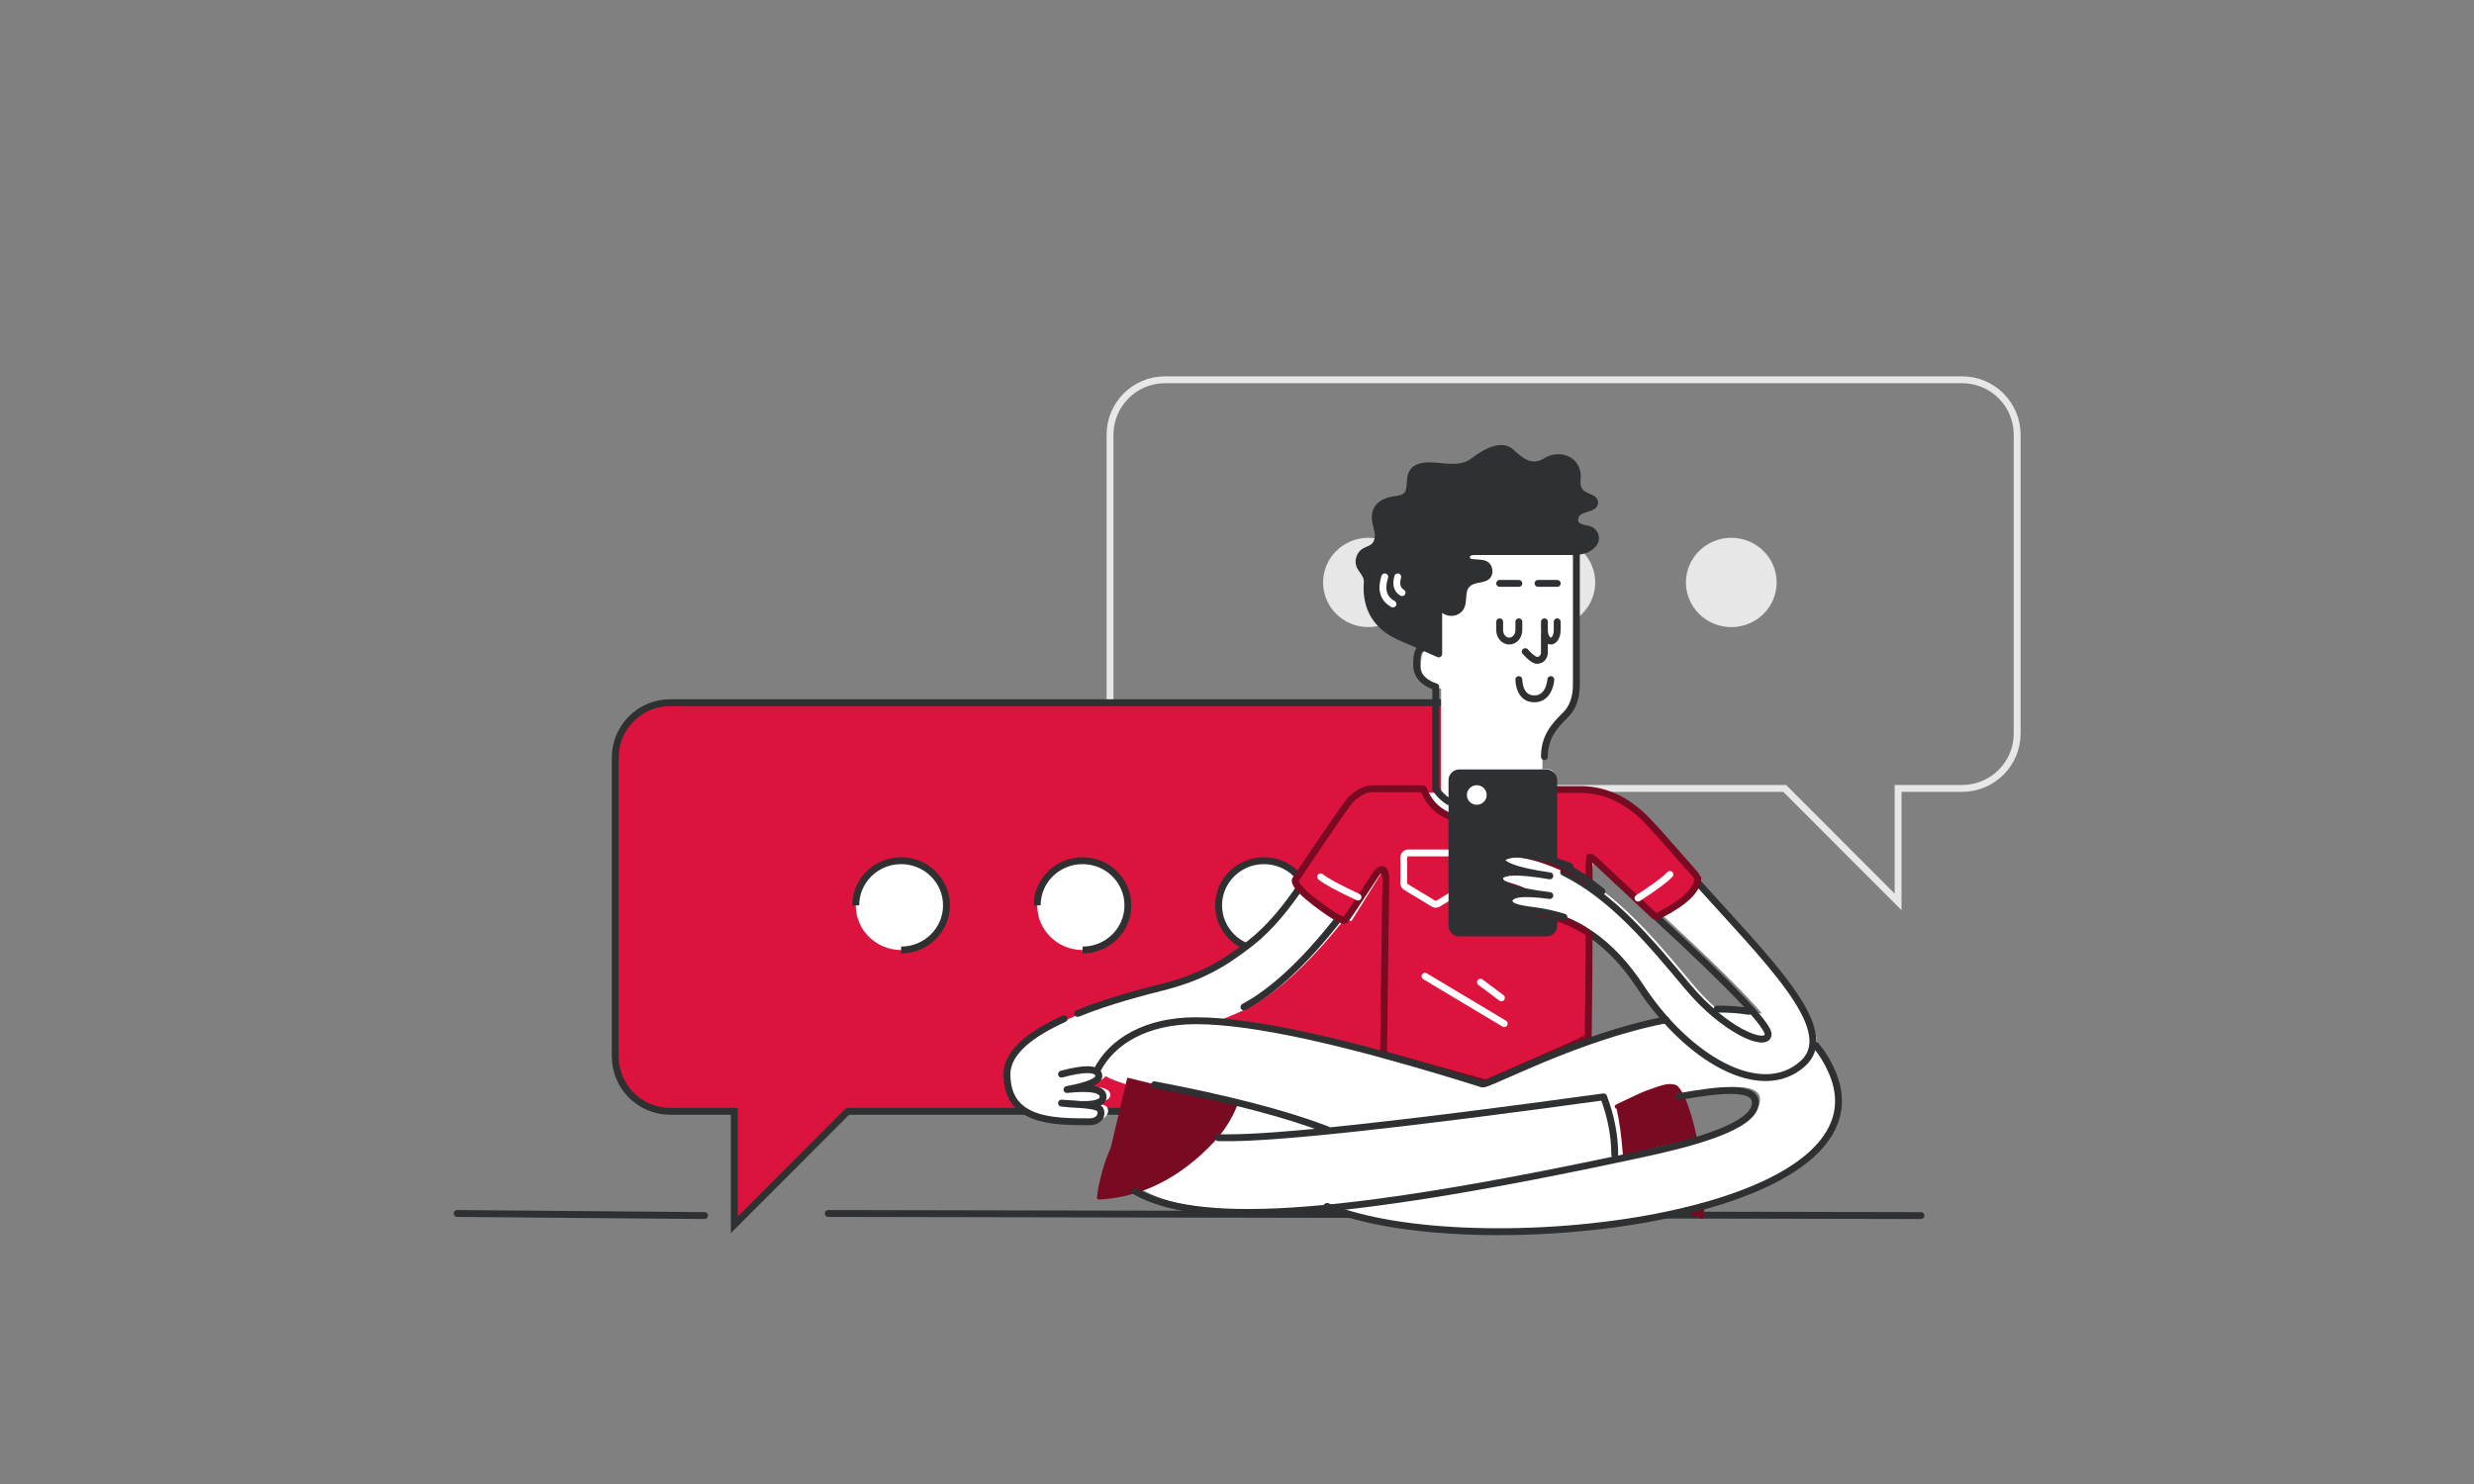 <?xml version="1.0" encoding="UTF-8"?>
<svg width="360px" height="216px" viewBox="0 0 360 216" version="1.1" xmlns="http://www.w3.org/2000/svg" xmlns:xlink="http://www.w3.org/1999/xlink">
    <rect x="0" y="0" width="360" height="216" fill="#808080" stroke="none"/>
    <title>AF6A6D87-FAD3-4D76-99A3-8E91237E955F</title>
    <g id="Micro-illustrations" stroke="none" stroke-width="1" fill="none" fill-rule="evenodd">
        <g id="Group-2" transform="translate(67, 55)">
            <g id="Baseline" transform="translate(0, 121.099)" stroke="#2E3031" stroke-linecap="round" stroke-linejoin="round">
                <line x1="53.524" y1="0.526" x2="212.524" y2="0.829" id="Border"></line>
                <line x1="-0.476" y1="0.526" x2="35.524" y2="0.829" id="Border"></line>
            </g>
            <g id="Speech-bubble-" transform="translate(160.121, 37.979) scale(-1, 1) translate(-160.121, -37.979) translate(94.069, 0)">
                <path d="M123.648,0.277 C128.066,0.277 131.648,3.859 131.648,8.277 L131.648,51.755 C131.648,56.173 128.066,59.755 123.648,59.755 L33.473,59.755 L16.973,76.277 L16.973,59.755 L7.648,59.755 C3.229,59.755 -0.352,56.173 -0.352,51.755 L-0.352,8.277 C-0.352,3.859 3.229,0.277 7.648,0.277 L123.648,0.277 Z" id="Combined-Shape" stroke="#E7E7E7"></path>
                <g id="Group" transform="translate(34.648, 23.277)" fill="#E7E7E7">
                    <ellipse id="Oval" cx="6.6" cy="6.5" rx="6.6" ry="6.5"></ellipse>
                    <ellipse id="Oval-Copy" cx="33" cy="6.5" rx="6.6" ry="6.5"></ellipse>
                    <ellipse id="Oval-Copy-2" cx="59.4" cy="6.5" rx="6.6" ry="6.5"></ellipse>
                </g>
            </g>
            <g id="Speech-bubble" transform="translate(22.879, 47.318)">
                <path d="M123.645,-0.041 C128.063,-0.041 131.645,3.541 131.645,7.959 L131.645,51.437 C131.645,55.856 128.063,59.437 123.645,59.437 L33.47,59.437 L16.97,75.959 L16.97,59.437 L7.645,59.437 C3.226,59.437 -0.355,55.856 -0.355,51.437 L-0.355,7.959 C-0.355,3.541 3.226,-0.041 7.645,-0.041 L123.645,-0.041 Z" id="Combined-Shape" stroke="#2E3031" fill="#DC143D"></path>
                <g id="Group" transform="translate(34.645, 22.959)" fill="#FFFFFF">
                    <ellipse id="Oval" cx="6.6" cy="6.5" rx="6.6" ry="6.5"></ellipse>
                    <ellipse id="Oval-Copy" cx="33" cy="6.5" rx="6.6" ry="6.5"></ellipse>
                    <ellipse id="Oval-Copy-2" cx="59.4" cy="6.5" rx="6.6" ry="6.5"></ellipse>
                </g>
                <g id="Group-Copy" transform="translate(34.645, 22.959)" stroke="#2E3031">
                    <path d="M6.6,13 C10.245,13 13.2,10.09 13.2,6.5 C13.2,2.91 10.245,0 6.6,0 C2.955,0 0,2.91 0,6.5" id="Oval"></path>
                    <path d="M33,13 C36.645,13 39.6,10.09 39.6,6.5 C39.6,2.91 36.645,0 33,0 C29.355,0 26.4,2.91 26.4,6.5" id="Oval-Copy"></path>
                    <ellipse id="Oval-Copy-2" cx="59.4" cy="6.5" rx="6.6" ry="6.5"></ellipse>
                </g>
            </g>
            <g id="Zen-guy" transform="translate(79.393, 10.831)">
                <g id="guy" transform="translate(1.131, -0.554)">
                    <path d="M72.619,0.566 L72.942,0.868 L73.151,1.054 L73.368,1.239 L73.595,1.421 L73.822,1.588 C74.824,2.298 76.048,2.746 77.408,1.95 L77.543,1.867 C79.534,0.588 82.302,1.604 82.101,4.307 L82.088,4.448 C81.929,5.886 82.589,6.44 83.272,6.784 L83.458,6.873 L83.905,7.07 L84.066,7.147 C84.376,7.302 84.595,7.477 84.595,7.781 C84.595,8.154 84.301,8.343 83.901,8.493 L83.693,8.565 L83.169,8.73 C82.546,8.935 81.923,9.214 81.778,9.932 C81.594,10.846 82.13,11.217 82.713,11.404 L82.898,11.457 L83.082,11.501 L83.645,11.612 L83.763,11.643 C84.623,11.906 85.098,12.963 84.373,13.798 C83.759,14.505 82.907,14.766 81.849,14.829 L81.964,14.893 L81.964,34.008 C81.964,35.911 81.383,37.381 80.222,38.418 L79.934,38.677 L79.455,39.124 L79.147,39.428 C77.887,40.708 76.922,42.168 76.922,44.379 L76.922,46.577 L76.916,46.583 L76.759,46.676 L77.657,46.676 C78.301,46.676 78.829,47.179 78.875,47.817 L78.879,47.909 L78.879,50.002 L78.967,50.035 L83.355,50.035 C87.197,50.035 90.591,51.974 92.63,54.936 L101.757,65.198 L101.83,65.292 L105.716,69.566 L106.594,70.541 L107.454,71.502 L108.293,72.451 L109.109,73.387 L109.638,74.003 L110.154,74.612 L110.658,75.215 L111.147,75.811 L111.621,76.4 L112.079,76.982 L112.521,77.556 C114.57,80.253 116.038,82.694 116.549,84.788 L116.569,84.849 C116.828,85.676 116.893,86.273 116.747,86.538 L116.742,86.546 C116.731,86.788 116.702,87.023 116.655,87.252 L116.721,87.23 C117.631,88.3 118.417,89.556 119.058,91.022 C127.782,110.991 73.668,118.062 49.889,111.774 L49.765,111.803 L47.214,111.017 L45.401,110.45 L44.373,110.541 L43.367,110.624 L42.383,110.698 L41.42,110.764 L40.479,110.821 L39.107,110.89 L38.218,110.926 L37.349,110.953 L36.5,110.973 L35.671,110.984 L34.862,110.986 L34.072,110.981 C33.812,110.978 33.555,110.974 33.301,110.968 L32.548,110.947 C32.3,110.939 32.056,110.929 31.814,110.918 L31.098,110.882 C30.863,110.868 30.63,110.853 30.4,110.837 L29.72,110.785 L28.893,110.71 L28.094,110.623 C27.989,110.61 27.885,110.598 27.781,110.585 L27.168,110.503 L26.572,110.414 L25.991,110.318 L25.426,110.215 L24.877,110.104 L24.608,110.047 L24.081,109.926 C23.735,109.843 23.398,109.756 23.071,109.664 L22.588,109.523 C22.27,109.426 21.962,109.326 21.662,109.221 L21.22,109.06 L20.79,108.892 C20.367,108.722 19.963,108.542 19.577,108.353 L19.198,108.16 C19.011,108.063 18.828,107.963 18.65,107.86 C18.614,107.84 18.567,107.805 18.511,107.756 C16.889,108.281 15.231,108.619 13.536,108.77 C14.212,103.483 16.574,98.466 20.622,93.721 L19.891,93.539 L19.194,93.36 L18.531,93.183 L17.901,93.01 L17.306,92.839 L16.744,92.671 L16.216,92.507 L15.488,92.265 L15.045,92.107 C14.902,92.055 14.766,92.003 14.635,91.952 L14.259,91.8 C13.901,91.65 13.592,91.504 13.335,91.362 C13.086,91.82 12.217,92.24 10.729,92.623 L10.288,92.731 L9.812,92.838 L9.561,92.89 L9.035,92.994 C8.945,93.011 8.853,93.028 8.759,93.045 L9.02,93.019 L9.521,92.974 L9.996,92.94 C10.073,92.936 10.149,92.931 10.223,92.928 L10.659,92.91 C12.909,92.845 14.035,93.238 14.035,94.09 C14.035,94.84 13.03,95.212 11.021,95.206 L10.877,95.205 L11.225,95.241 L11.64,95.29 L11.831,95.315 L12.343,95.393 L12.631,95.449 C12.943,95.514 13.168,95.584 13.308,95.659 L13.357,95.687 C14.041,96.128 13.822,97.585 12.19,97.673 L12.033,97.677 L11.663,97.677 C10.979,97.676 10.275,97.673 9.567,97.653 L9.18,97.64 L8.592,97.613 L8.189,97.589 L7.587,97.541 L7.189,97.501 L6.795,97.454 L6.404,97.399 C6.34,97.389 6.275,97.379 6.211,97.369 L5.828,97.301 L5.639,97.264 L5.265,97.182 C2.3,96.489 0,94.826 0,90.831 C0,88.352 2.172,86.23 5.199,84.465 L5.671,84.196 C5.751,84.152 5.831,84.108 5.912,84.064 L6.441,83.784 C6.619,83.692 6.799,83.6 6.982,83.51 L7.534,83.243 C7.72,83.155 7.907,83.069 8.096,82.983 L8.667,82.729 L8.955,82.604 L9.536,82.36 L10.122,82.123 L10.712,81.892 L11.304,81.667 L11.897,81.449 L12.491,81.237 L13.083,81.033 L13.965,80.737 L14.547,80.549 L15.408,80.278 L15.973,80.106 L16.801,79.859 L17.865,79.554 L18.626,79.342 L20.035,78.962 L21.964,78.46 C27.369,77.057 30.629,75.208 34.643,72.049 C35.923,71.042 37.103,69.887 38.202,68.644 L38.668,68.107 C39.282,67.384 39.871,66.635 40.437,65.872 L40.96,65.153 L41.471,64.428 L41.672,64.136 L42.069,63.552 L42.458,62.967 L42.84,62.382 L43.215,61.798 L43.583,61.216 L43.946,60.638 L46.01,57.296 L46.5,56.512 L46.823,56.005 L47.301,55.27 L47.616,54.798 L47.928,54.342 L48.238,53.904 L48.568,53.456 C50.046,51.487 51.468,50.192 52.986,50.108 L53.144,50.104 L59.119,50.104 L59.121,50.112 L62.178,50.104 L62.178,34.988 L62.02,34.941 L61.888,34.896 L61.725,34.835 L61.634,34.798 L61.434,34.711 C60.562,34.311 59.235,33.431 59.235,31.782 C59.235,29.783 59.624,29.391 60.095,29.251 L60.061,29.246 C59.29,28.491 58.365,27.88 57.287,27.415 L57.014,27.302 C53.228,25.788 51.635,22.97 51.903,19.325 C51.949,18.696 51.713,18.243 51.439,17.834 L51.109,17.355 C50.82,16.919 50.604,16.471 50.791,15.833 C51.003,15.108 51.417,14.861 51.863,14.665 L52.201,14.52 C52.54,14.372 52.874,14.191 53.132,13.798 C53.626,13.045 53.523,12.276 53.345,11.52 L53.161,10.769 L53.118,10.57 L53.092,10.426 L53.068,10.233 L53.053,10.03 L53.051,9.861 C53.066,8.863 53.592,7.656 55.97,7.339 L56.146,7.317 C57.54,7.163 57.898,6.498 58.019,5.709 L58.044,5.51 L58.071,5.203 L58.094,4.843 C58.146,4.042 58.243,3.251 59.106,2.82 C59.816,2.465 60.694,2.459 61.64,2.53 L62.118,2.57 L62.85,2.639 L63.254,2.672 C64.603,2.77 65.974,2.732 67.113,1.867 C69.549,0.017 71.459,-0.54 72.619,0.566 Z M99.1,100.261 L99.166,100.585 L99.942,100.354 L100.455,100.195 L100.962,100.032 L101.464,99.865 L101.958,99.694 L102.444,99.519 C102.524,99.49 102.603,99.46 102.683,99.43 L103.153,99.249 L103.612,99.064 L104.059,98.875 C104.205,98.811 104.349,98.747 104.491,98.682 L104.909,98.484 C107.093,97.421 108.587,96.183 108.587,94.765 C108.587,93.439 107.204,92.942 104.961,92.943 L104.569,92.948 L104.159,92.962 L103.735,92.986 L103.295,93.018 L102.841,93.058 L102.372,93.106 L101.891,93.162 L101.396,93.225 L100.632,93.332 L99.843,93.453 L99.03,93.587 L98.195,93.733 L97.053,93.943 L99.1,100.261 Z M53.684,61.221 L53.66,61.243 L53.321,62.052 L49.117,68.808 L48.644,68.635 L48.464,68.572 L48.266,68.51 L48.181,68.489 C48.147,68.483 48.128,68.483 48.124,68.489 C47.305,69.523 46.495,70.503 45.696,71.428 L45.012,72.209 C41.154,76.556 37.518,79.628 34.107,81.426 L33.848,81.559 L33.386,81.781 L32.837,82.032 L32.2,82.31 L31.475,82.617 L30.372,83.07 C30.628,83.092 30.887,83.115 31.15,83.14 L31.951,83.223 C32.898,83.327 33.891,83.456 34.931,83.612 L35.834,83.751 L36.759,83.903 L37.947,84.11 L39.171,84.337 L40.176,84.533 L41.726,84.85 L42.787,85.078 L43.872,85.317 L44.978,85.57 L46.108,85.835 L47.26,86.112 L47.845,86.256 L49.031,86.552 L50.24,86.861 L51.472,87.183 L52.726,87.517 L54.003,87.864 L55.303,88.223 L55.303,62.059 L55.307,61.939 L54.469,61.316 L53.684,61.221 Z M83.941,70.372 L83.941,85.85 C87.17,84.719 90.657,83.67 94.156,82.943 L95.069,82.761 L94.873,82.533 L94.416,81.985 C94.189,81.708 93.965,81.426 93.744,81.141 L93.305,80.563 L93.088,80.271 L92.661,79.677 C92.45,79.378 92.242,79.075 92.037,78.768 L91.834,78.46 C89.515,74.914 86.884,72.218 83.941,70.372 Z M84.373,59.589 L83.928,63.125 C84.756,63.677 85.562,64.268 86.349,64.892 L86.937,65.367 L87.437,65.786 L87.821,66.113 L88.193,66.44 L88.756,66.947 L89.277,67.429 L89.985,68.106 L90.598,68.71 L91.141,69.259 L91.561,69.693 L92.042,70.198 L92.66,70.86 L93.125,71.368 L93.685,71.989 L93.893,72.222 C94.683,73.11 95.46,74.011 96.227,74.917 L97.244,76.123 L98.797,77.98 L99.189,78.441 C99.32,78.592 99.451,78.742 99.583,78.888 L99.979,79.322 L100.377,79.742 C100.509,79.88 100.642,80.016 100.775,80.149 L101.173,80.541 C101.438,80.798 101.703,81.046 101.967,81.285 L102.362,81.635 L102.71,81.933 L102.738,81.934 C103.971,81.923 105.142,81.923 106.33,82.014 L106.926,82.067 L108.447,82.213 L108.868,82.252 L108.615,81.954 L108.462,81.778 L108.039,81.298 L107.661,80.879 L107.176,80.355 L106.712,79.859 L106.489,79.625 L106.028,79.144 L105.478,78.577 L104.904,77.994 L104.411,77.498 L104.03,77.117 L103.544,76.635 L102.611,75.717 L101.491,74.629 L100.209,73.398 L98.787,72.049 L97.256,70.608 L95.796,69.246 L94.457,68.006 L93.043,67.312 L90.218,64.703 L90.446,64.657 L89.929,64.2 L89.225,63.562 L88.804,63.168 L88.333,62.712 L87.688,62.064 L87.308,61.695 L87.025,61.428 L86.726,61.154 L86.416,60.879 L86.139,60.643 C86.046,60.565 85.954,60.49 85.862,60.417 L85.591,60.209 C85.1,59.844 84.656,59.589 84.373,59.589 Z" id="Fill" fill="#FFFFFF"></path>
                    <path d="M57.399,27.96 C57.143,27.832 56.877,27.714 56.602,27.604 C52.769,26.073 51.158,23.224 51.429,19.539 C51.546,17.948 49.874,17.474 50.303,16.008 C50.733,14.542 51.977,15.01 52.673,13.951 C53.368,12.891 52.895,11.802 52.673,10.757 C52.45,9.712 52.45,7.76 55.723,7.398 C58.997,7.036 56.622,3.898 58.719,2.851 C60.816,1.805 64.357,3.758 66.823,1.888 C69.288,0.017 71.221,-0.546 72.395,0.572 C73.57,1.69 75.328,3.203 77.378,1.888 C79.429,0.572 82.292,1.657 81.979,4.498 C81.665,7.338 84.516,6.767 84.516,7.867 C84.516,8.967 81.979,8.486 81.665,10.042 C81.351,11.598 83.104,11.598 83.674,11.772 C84.545,12.037 85.025,13.106 84.291,13.951 C83.557,14.796 82.486,15.01 81.13,15.01 C79.774,15.01 67.785,15.01 67.102,15.01 C66.418,15.01 65.761,15.176 65.89,16.008 C66.019,16.841 67.499,16.535 68.383,16.776 C69.267,17.017 69.443,18.369 68.627,18.769 C67.81,19.17 66.621,18.916 65.797,19.957 C64.972,20.998 65.719,22.756 64.65,23.547 C63.58,24.338 62.163,23.54 61.828,22.593 C61.828,25.841 61.828,28.277 61.828,29.902" id="Fill" fill="#2E3031"></path>
                    <path d="M100.135,109.837 C100.301,109.832 100.44,109.968 100.444,110.14 C100.458,110.694 100.465,111.254 100.465,111.82 C100.465,112.04 100.248,112.191 100.049,112.108 L99.615,111.924 L99.215,111.749 L98.848,111.582 L98.437,111.385 L98.079,111.202 C97.945,111.131 97.825,111.063 97.717,110.999 C97.573,110.913 97.523,110.722 97.607,110.573 C97.691,110.425 97.876,110.374 98.02,110.46 L98.241,110.587 L98.382,110.661 L99.842,110.241 L99.84,110.156 C99.836,109.984 99.968,109.841 100.135,109.837 Z M95.506,92.508 L95.703,92.519 L95.873,92.538 C96.003,92.554 96.133,92.579 96.265,92.613 C96.522,92.68 96.814,92.985 97.121,93.485 L97.244,93.696 L97.368,93.927 L97.494,94.177 L97.62,94.447 L97.683,94.588 L97.81,94.885 L97.873,95.04 L97.999,95.363 L98.157,95.789 L98.312,96.241 L98.436,96.618 L98.618,97.212 L98.736,97.625 L98.853,98.05 L98.967,98.488 L99.023,98.711 L99.133,99.166 L99.186,99.397 L99.291,99.867 L99.392,100.348 C99.426,100.516 99.321,100.681 99.158,100.716 C98.999,100.751 98.844,100.65 98.803,100.49 L88.636,102.92 C88.433,100.163 88.125,97.888 87.711,96.096 C87.61,96.086 87.515,96.021 87.469,95.918 C87.4,95.762 87.466,95.577 87.618,95.505 L89.787,94.469 L90.572,94.102 L90.917,93.944 L91.231,93.804 L91.645,93.625 L91.883,93.528 L92.138,93.43 L93.1,93.092 L93.69,92.892 L93.945,92.81 L94.283,92.708 L94.483,92.653 L94.666,92.608 L94.834,92.571 L94.989,92.544 L95.135,92.524 L95.273,92.513 L95.341,92.509 L95.506,92.508 Z" id="Fill" fill="#780A21"></path>
                    <path d="M16.511,91.574 L20.327,92.517 C20.403,92.508 20.482,92.525 20.548,92.571 L31.927,95.386 L31.945,95.343 L31.945,95.343 C32.011,95.179 32.197,95.1 32.36,95.167 C32.523,95.233 32.601,95.42 32.535,95.584 C31.71,97.622 30.572,99.413 29.122,100.952 C24.203,106.176 18.635,108.972 12.43,109.327 C12.231,109.339 12.07,109.166 12.096,108.967 C12.414,106.481 13.093,104.055 14.133,101.687 L16.511,91.574 Z" id="Fill" fill="#780A21"></path>
                    <path d="M77.209,30.836 L77.209,28.202 C77.209,27.592 76.734,27.098 76.149,27.098 C75.759,27.098 75.182,27.52 74.419,28.362" id="Border" stroke="#2E3031" stroke-linecap="round" stroke-linejoin="round" transform="translate(75.814, 28.967) scale(-1, 1) rotate(-180) translate(-75.814, -28.967) "></path>
                    <path d="M73.488,28.033 L73.488,26.824 C73.488,25.944 72.863,25.23 72.093,25.23 C71.323,25.23 70.698,25.944 70.698,26.824 L70.698,28.033" id="Border" stroke="#2E3031" stroke-linecap="round" stroke-linejoin="round" transform="translate(72.093, 26.631) scale(-1, 1) rotate(-180) translate(-72.093, -26.631) "></path>
                    <path d="M79.07,28.033 L79.07,26.824 C79.07,25.944 78.653,25.23 78.139,25.23 C77.626,25.23 77.209,25.944 77.209,26.824 L77.209,28.033" id="Border" stroke="#2E3031" stroke-linecap="round" stroke-linejoin="round" transform="translate(78.14, 26.631) scale(-1, 1) rotate(-180) translate(-78.14, -26.631) "></path>
                    <path d="M81.86,14.951 C81.86,16.478 81.86,22.403 81.86,25.457 C81.86,27.094 81.86,31.527 81.86,33.089 L81.86,34.335 C81.86,36.265 81.325,37.756 80.253,38.807 C78.646,40.384 77.209,42.004 77.209,44.852" id="Border" stroke="#2E3031" stroke-linecap="round" stroke-linejoin="round"></path>
                    <path d="M56.602,27.604 C52.769,26.073 51.158,23.224 51.429,19.539 C51.546,17.948 49.874,17.474 50.303,16.008 C50.733,14.542 51.977,15.01 52.673,13.951 C53.368,12.891 52.895,11.802 52.673,10.757 C52.45,9.712 52.45,7.76 55.723,7.398 C58.997,7.036 56.622,3.898 58.719,2.851 C60.816,1.805 64.357,3.758 66.823,1.888 C69.288,0.017 71.221,-0.546 72.395,0.572 C73.57,1.69 75.328,3.203 77.378,1.888 C79.429,0.572 82.292,1.657 81.979,4.498 C81.665,7.338 84.516,6.767 84.516,7.867 C84.516,8.967 81.979,8.486 81.665,10.042 C81.351,11.598 83.104,11.598 83.674,11.772 C84.545,12.037 85.025,13.106 84.291,13.951 C83.557,14.796 82.486,15.01 81.13,15.01 C79.774,15.01 67.785,15.01 67.102,15.01 C66.418,15.01 65.761,15.176 65.89,16.008 C66.019,16.841 67.499,16.535 68.383,16.776 C69.267,17.017 69.443,18.369 68.627,18.769 C67.81,19.17 66.621,18.916 65.797,19.957 C64.972,20.998 65.719,22.756 64.65,23.547 C63.58,24.338 62.163,23.54 61.828,22.593 C61.828,25.841 61.828,28.277 61.828,29.902 C58.527,28.443 56.785,27.677 56.602,27.604 Z" id="Border" stroke="#2E3031" stroke-linecap="round" stroke-linejoin="round"></path>
                    <path d="M61.395,29.463 C60.67,29.068 60.117,28.909 59.735,28.986 C59.162,29.102 58.605,29.131 58.605,31.542 C58.605,33.953 61.395,34.688 61.395,34.688 L61.395,49.525" id="Border" stroke="#2E3031" stroke-linecap="round" stroke-linejoin="round"></path>
                    <path d="M61.395,51.393 C61.395,51.393 61.85,50.453 63.256,49.525" id="Border" stroke="#2E3031" stroke-linecap="round" stroke-linejoin="round" transform="translate(62.326, 50.459) scale(-1, 1) rotate(-180) translate(-62.326, -50.459) "></path>
                    <path d="M73.488,36.443 C73.488,36.443 73.467,33.639 75.731,33.639 C77.995,33.639 78.14,36.443 78.14,36.443" id="Border" stroke="#2E3031" stroke-linecap="round" stroke-linejoin="round" transform="translate(75.814, 35.041) scale(-1, 1) rotate(-180) translate(-75.814, -35.041) "></path>
                    <line x1="70.698" y1="19.638" x2="73.488" y2="19.638" id="Border" stroke="#2E3031" stroke-linecap="round" stroke-linejoin="round" transform="translate(72.093, 19.638) scale(-1, 1) rotate(-180) translate(-72.093, -19.638) "></line>
                    <line x1="76.279" y1="19.638" x2="79.07" y2="19.638" id="Border" stroke="#2E3031" stroke-linecap="round" stroke-linejoin="round" transform="translate(77.674, 19.638) scale(-1, 1) rotate(-180) translate(-77.674, -19.638) "></line>
                    <path d="M41.86,63.541 C39.752,66.661 37.325,69.746 34.368,72.048 C30.359,75.169 27.103,76.995 21.705,78.381 C19.115,79.045 13.963,80.328 9.302,82.23" id="Border" stroke="#2E3031" stroke-linecap="round" stroke-linejoin="round"></path>
                    <path d="M47.442,68.213 C42.435,74.635 37.784,78.995 33.488,81.295" id="Border" stroke="#2E3031" stroke-linecap="round" stroke-linejoin="round"></path>
                    <path d="M98.988,62.607 C109.42,74.258 120.264,84.571 114.828,89.514 C108.718,95.07 97.969,88.727 91.174,78.353 C86.933,71.879 81.658,68.22 75.349,67.377" id="Border" stroke="#2E3031" stroke-linecap="round" stroke-linejoin="round"></path>
                    <path d="M93.73,68.415 C104.593,78.438 109.938,84.079 109.763,85.336 C109.494,87.279 103.352,84.677 98.045,78.326 C92.738,71.974 87.202,65.238 80,61.672" id="Border" stroke="#2E3031" stroke-linecap="round" stroke-linejoin="round"></path>
                    <path d="M59.564,49.525 C59.738,49.525 60.414,53.255 65.379,54.088 L77.991,49.814 C78.035,49.731 78.116,49.67 78.212,49.653 L78.269,49.648 L82.799,49.648 C86.344,49.754 89.554,51.353 92.416,54.429 L93.84,55.968 C97.637,60.252 99.535,62.419 99.535,62.468 C99.535,64.204 97.71,65.98 94.101,67.861 L93.61,68.112 C93.508,68.163 93.389,68.156 93.296,68.095 L93.252,68.061 L84.659,60.013 L84.484,59.87 L84.331,59.751 L84.2,59.654 L84.087,59.578 C83.953,59.494 83.864,59.463 83.807,59.481 L83.713,60.218 L83.713,62.689 C83.713,62.861 83.572,63 83.399,63 C83.244,63 83.116,62.89 83.089,62.745 L83.084,62.689 L83.085,62.609 L82.604,62.342 L82.08,62.062 L81.617,61.822 L81.099,61.563 L80.728,61.383 L80.337,61.198 L79.929,61.011 L79.505,60.823 L79.068,60.636 L78.619,60.451 C78.543,60.42 78.467,60.39 78.391,60.36 L77.928,60.182 L77.458,60.012 C76.985,59.845 76.505,59.691 76.025,59.557 L75.603,59.445 L75.2,59.345 L74.761,59.244 C74.006,59.079 73.163,58.943 72.566,58.992 L71.954,59.041 C71.424,59.09 70.982,59.175 70.683,59.492 C70.206,59.999 70.511,60.448 70.947,60.807 L71.081,60.912 L71.219,61.012 L71.357,61.106 L71.731,61.352 L71.83,61.421 L71.909,61.484 C72.068,61.623 72.035,61.706 71.586,61.723 L71.483,61.726 C70.797,61.737 70.646,61.945 70.594,62.179 L70.579,62.262 L70.568,62.346 L70.554,62.442 C70.527,62.598 70.47,62.736 70.245,62.804 L70.164,62.824 C69.985,62.858 69.999,62.923 70.143,63.008 L70.234,63.057 C70.252,63.065 70.27,63.074 70.289,63.082 L70.414,63.136 L70.559,63.193 L70.721,63.252 L71.089,63.378 L71.933,63.648 L72.646,63.873 L73.159,64.043 L73.513,64.171 L73.664,64.231 L73.795,64.288 C74.054,64.408 74.15,64.503 73.97,64.557 L73.654,64.654 C73.499,64.704 73.351,64.754 73.209,64.805 L72.934,64.909 C72.049,65.259 71.483,65.65 71.483,66.083 C71.483,66.326 71.896,66.557 72.539,66.771 L72.791,66.85 C72.835,66.863 72.879,66.877 72.925,66.89 L73.205,66.967 L73.502,67.043 L73.813,67.117 L74.136,67.189 L74.639,67.294 L75.333,67.429 L75.939,67.539 L77.741,67.842 L77.686,67.867 C78.472,68.115 79.011,68.288 79.302,68.387 C79.758,68.543 80.105,68.681 80.337,68.773 C81.067,69.061 81.573,69.324 81.888,69.487 C82.192,69.644 82.527,69.829 82.828,70.006 C83.318,70.295 83.713,70.553 83.713,70.557 C83.713,70.568 83.713,70.574 83.713,70.576 C83.713,73.872 83.671,78.915 83.586,85.708 C83.586,85.823 78.621,88.042 68.69,92.365 L53.793,88.204 L54.135,62.908 C54.129,61.781 53.914,61.294 53.596,61.294 C53.297,61.294 53.072,61.441 52.794,61.817 C49.761,66.447 48.202,68.753 48.117,68.735 L48.063,68.718 L47.538,68.498 L47.032,68.279 C46.723,68.141 40.944,64.388 40.944,62.909 C40.933,62.862 40.946,62.812 40.983,62.756 C45.944,55.364 48.635,51.469 49.057,51.071 C50.087,50.102 51.079,49.578 52.095,49.529 L52.256,49.525 L59.564,49.525 Z" id="Fill" stroke="#780A21" fill="#DC143D"></path>
                    <path d="M65.399,58.869 L57.392,58.869 C57.034,58.869 56.744,59.163 56.744,59.525 L56.744,63.264 C56.744,63.495 56.864,63.709 57.06,63.828 L61.063,66.251 C61.268,66.375 61.523,66.375 61.727,66.251 L65.731,63.828 C65.927,63.709 66.047,63.495 66.047,63.264 L66.047,59.525 C66.047,59.163 65.757,58.869 65.399,58.869 Z" id="Border" stroke="#FFFFFF" fill-rule="nonzero"></path>
                    <path d="M77.499,46.721 L77.602,46.725 C78.387,46.775 79.015,47.395 79.066,48.17 L79.07,48.272 L79.07,60.458 L79.065,60.514 C79.038,60.658 78.91,60.768 78.756,60.768 C78.601,60.768 78.473,60.658 78.446,60.514 L78.441,60.458 L78.441,60.391 L77.675,60.232 L76.744,60.046 L76.113,59.925 L75.54,59.82 L74.865,59.706 L74.426,59.639 L74.165,59.604 L73.822,59.564 L73.58,59.544 L73.58,59.544 L73.536,59.541 C72.88,59.503 72.387,59.598 72.013,59.716 L71.82,59.782 C71.79,59.793 71.761,59.804 71.733,59.815 L71.573,59.88 L71.371,59.966 L71.259,60.011 L71.209,60.027 L71.209,60.027 L71.163,60.039 C70.637,60.156 71.015,60.737 71.555,61.108 L71.71,61.208 L71.87,61.3 L72.028,61.384 L72.182,61.46 L72.516,61.618 L72.66,61.692 L72.66,61.692 L72.724,61.733 C72.773,61.771 72.775,61.799 72.711,61.82 C71.824,62.106 71.223,62.383 70.907,62.652 C70.334,63.142 70.629,63.671 71.794,64.239 L72.03,64.349 L72.288,64.46 L72.567,64.573 L72.947,64.714 L72.947,64.714 L73.361,64.858 L73.536,64.915 L71.963,66.259 C72.432,66.688 73.139,67.056 74.081,67.362 L74.353,67.446 L74.655,67.534 L74.986,67.625 L75.348,67.718 L75.948,67.864 L76.386,67.965 L77.099,68.122 L77.611,68.231 L78.437,68.399 C78.466,68.257 78.592,68.15 78.744,68.15 C78.898,68.149 79.027,68.258 79.054,68.403 L79.059,68.458 L79.064,69.459 L79.061,69.568 C79.01,70.343 78.382,70.963 77.596,71.013 L77.493,71.016 L64.827,71.016 L64.724,71.013 C63.938,70.963 63.31,70.343 63.259,69.568 L63.256,69.466 L63.256,48.272 L63.259,48.17 C63.31,47.395 63.938,46.775 64.724,46.725 L64.827,46.721 L77.499,46.721 Z M67.367,49.012 C66.57,49.012 65.925,49.649 65.925,50.436 C65.925,51.222 66.57,51.86 67.367,51.86 C68.163,51.86 68.808,51.222 68.808,50.436 C68.808,49.649 68.163,49.012 67.367,49.012 Z" id="Fill" fill="#2E3031"></path>
                    <path d="M17.674,108.121 C26.355,113 45.056,112.691 91.394,102.68 C97.464,101.368 107.907,98.918 107.907,95.235 C107.907,92.793 103.041,93.208 96.755,94.35" id="Border" stroke="#2E3031" stroke-linecap="round" stroke-linejoin="round"></path>
                    <path d="M85.581,64.475 C83.826,63.032 81.976,61.76 80,60.738" id="Border" stroke="#2E3031" stroke-linecap="round" stroke-linejoin="round"></path>
                    <path d="M45.581,110.319 C66.261,118.995 128.36,112.281 119.057,90.74 C118.416,89.256 117.629,87.984 116.719,86.902" id="Border" stroke="#2E3031" stroke-linecap="round" stroke-linejoin="round"></path>
                    <path d="M106.977,81.926 C105.481,81.686 103.923,81.585 102.326,81.6" id="Border" stroke="#2E3031" stroke-linecap="round" stroke-linejoin="round"></path>
                    <path d="M94.884,83.164 C81.97,85.653 68.952,92.746 68.18,92.502 C48.73,86.362 34.838,83.291 26.503,83.291 C19.258,83.291 14.251,86.285 12.093,90.547" id="Border" stroke="#2E3031" stroke-linecap="round" stroke-linejoin="round"></path>
                    <path d="M45.581,99.151 C39.672,96.863 31.3,94.683 20.465,92.611" id="Border" stroke="#2E3031" stroke-linecap="round" stroke-linejoin="round"></path>
                    <path d="M29.767,100.319 C30.302,100.319 30.59,100.319 30.633,100.32 C37.642,100.447 56.04,98.467 85.825,94.377 C86.903,97.24 87.442,100.043 87.442,102.787" id="Border" stroke="#2E3031" stroke-linecap="round" stroke-linejoin="round"></path>
                    <path d="M80.047,68.213 C78.59,67.786 77.311,67.494 76.211,67.338 C74.283,67.065 72.061,66.889 72.061,65.847 C72.061,64.787 74.04,64.529 77.996,65.073 C73.13,64.495 70.698,63.665 70.698,62.583 C70.698,61.501 73.13,61.376 77.996,62.206 C73.044,61.494 70.708,60.621 70.989,59.587 C71.489,57.746 78.732,59.92 80.93,60.83" id="Border" stroke="#2E3031" stroke-linecap="round" stroke-linejoin="round"></path>
                    <g id="Highlights" transform="translate(44.651, 18.689)" stroke="#FFFFFF" stroke-linecap="round" stroke-linejoin="round">
                        <path d="M51.005,43.606 C50.324,44.204 48.652,45.156 45.988,46.463" id="Border" transform="translate(48.497, 45.035) rotate(-7) translate(-48.497, -45.035) "></path>
                        <line x1="15.181" y1="58.132" x2="26.707" y2="65.027" id="Border"></line>
                        <line x1="23.252" y1="59" x2="26.3" y2="61.277" id="Border"></line>
                        <path d="M5.431,43.662 C4.674,44.29 2.864,45.272 0,46.608" id="Border" transform="translate(2.716, 45.135) scale(-1, 1) translate(-2.716, -45.135) "></path>
                        <path d="M9.325,0 C8.734,1.865 9.132,3.18 10.52,3.945" id="Border"></path>
                        <path d="M11.216,0 C10.905,1.086 11.115,1.852 11.845,2.298" id="Border"></path>
                    </g>
                </g>
                <g id="hand" transform="translate(0.131, 82.446)">
                    <path d="M7,0.948 C2.4,3.049 0,4.526 0,7.941 C0,15 6.739,15 12.003,15 C13.773,15 14.027,13.417 13.323,12.949 C12.862,12.642 11.069,12.405 7.943,12.239 C11.981,12.712 14,12.399 14,11.301 C14,10.203 12.246,9.844 8.738,10.224 C12.173,9.58 13.701,8.819 13.323,7.941 C13.047,7.297 12.011,7.125 10.216,7.424 C9.778,7.497 9.998,6.785 10.876,5.29 C10.633,5.031 10.412,4.868 10.216,4.803 C9.626,4.608 9.024,4.705 8.593,4.588 C7.888,4.397 7.242,4.044 7.118,3.752 C6.909,3.264 6.676,2.616 6.76,2.12 C6.99,0.759 7.008,0.944 7,0.948 Z" id="Fill" fill="#FFFFFF"></path>
                    <path d="M8.321,0 C3.784,2.056 0,4.744 0,8.064 C0,15 6.739,15 12.003,15 C13.773,15 14.027,13.444 13.323,12.984 C12.862,12.683 11.069,12.451 7.943,12.287 C11.981,12.752 14,12.445 14,11.366 C14,10.287 12.246,9.934 8.738,10.307 C12.173,9.675 13.701,8.927 13.323,8.064 C12.946,7.2 11.152,7.2 7.943,8.064" id="Border" stroke="#2E3031" stroke-linecap="round" stroke-linejoin="round"></path>
                </g>
            </g>
        </g>
    </g>
</svg>